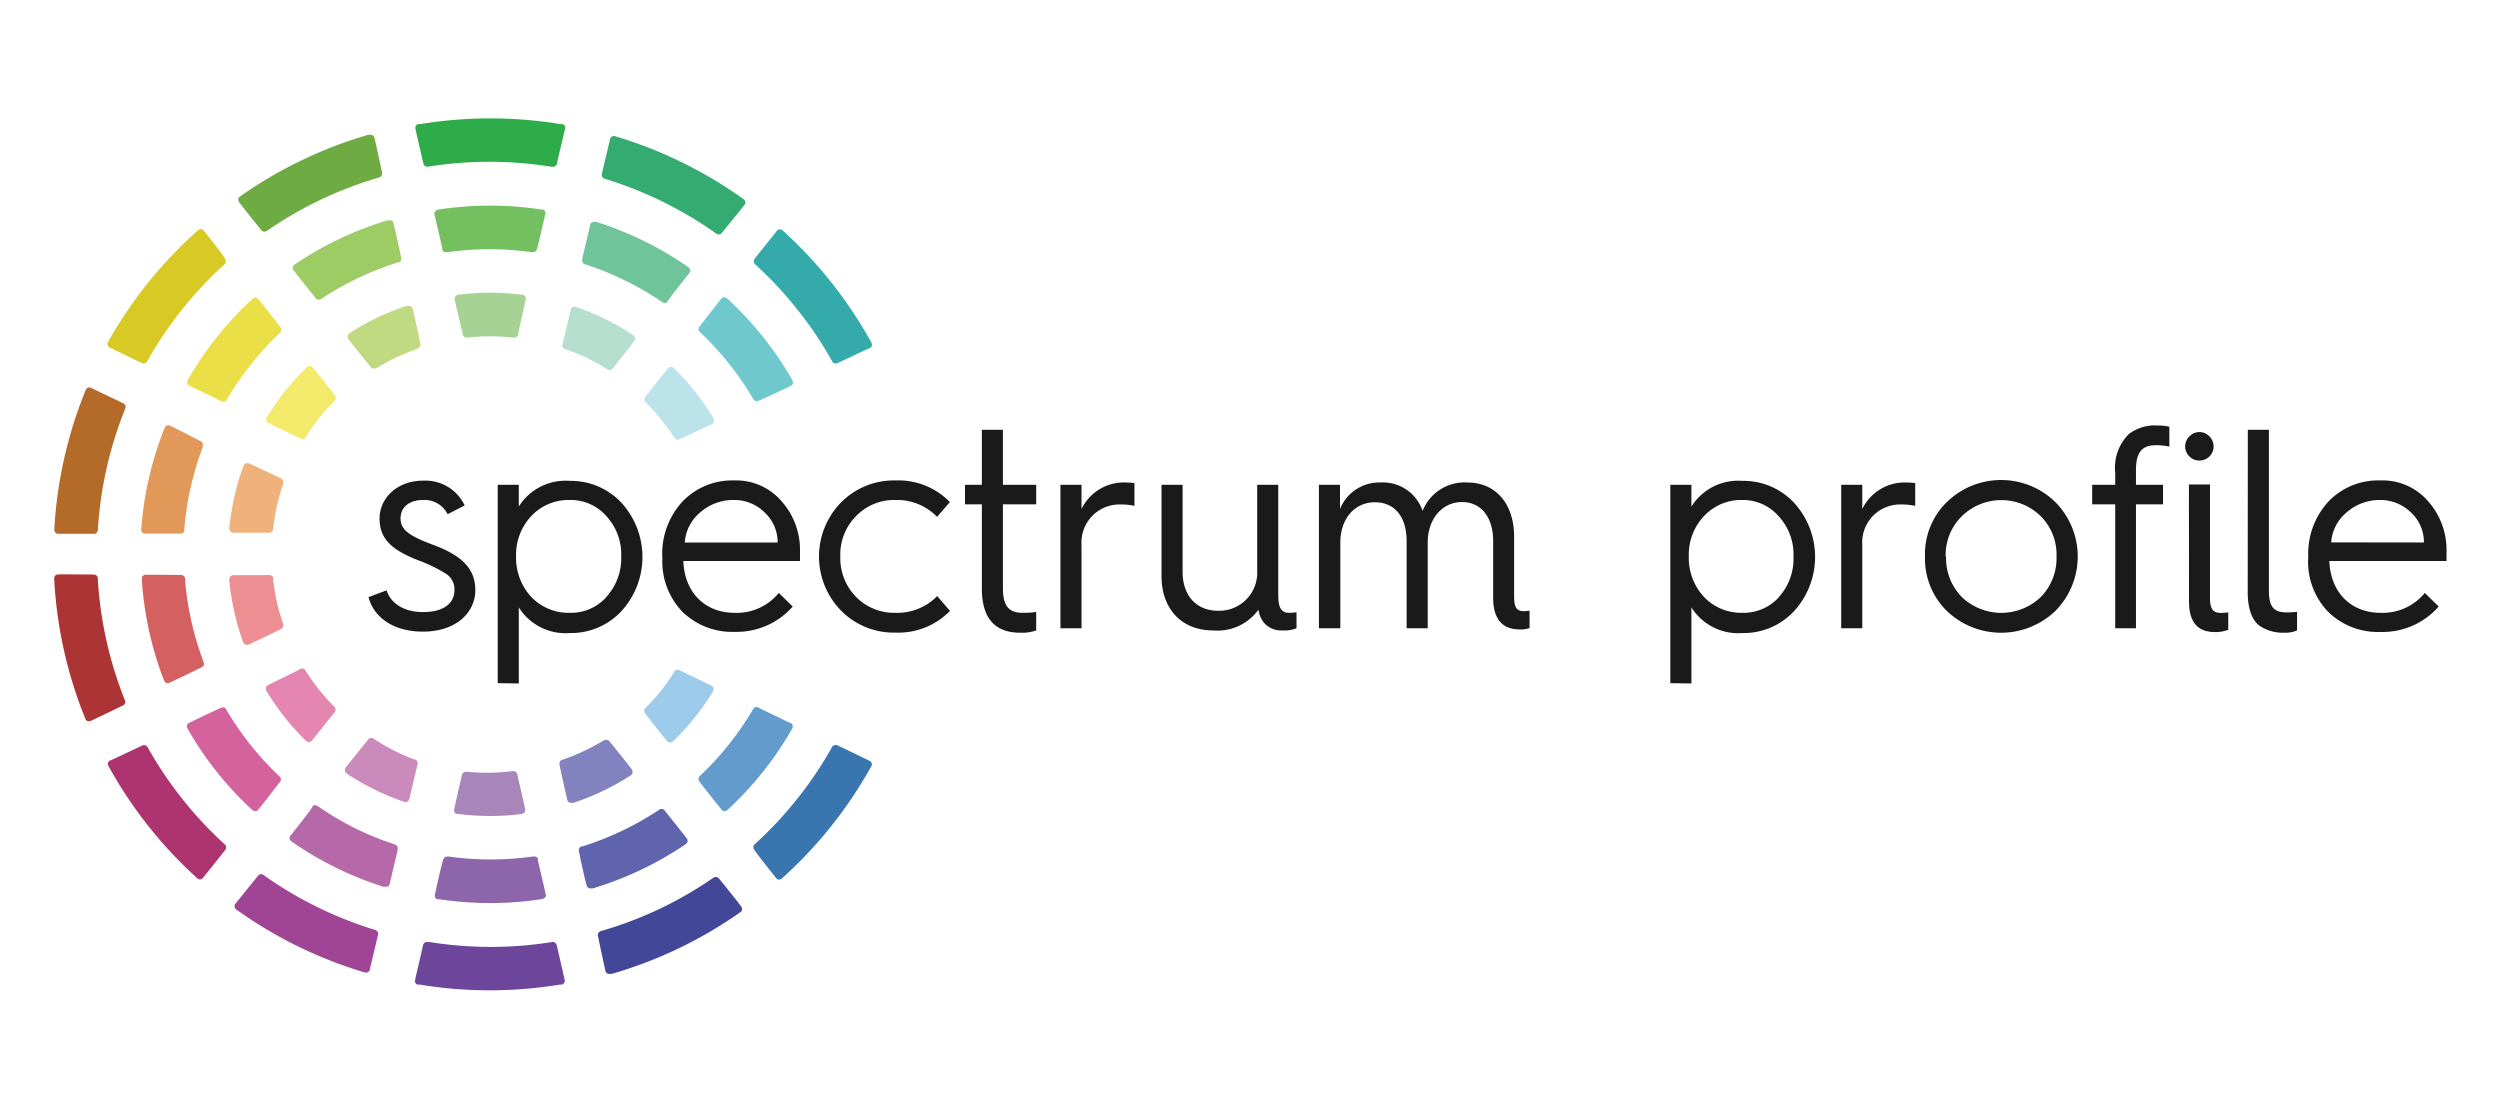 <svg id="Layer_1" data-name="Layer 1" xmlns="http://www.w3.org/2000/svg" xmlns:xlink="http://www.w3.org/1999/xlink" viewBox="0 0 230 102"><defs><style>.cls-1{fill:#1a1a1a;}.cls-2{fill:url(#linear-gradient);}.cls-3{fill:#74c061;}.cls-4{fill:#8d65aa;}.cls-5{fill:#2eac4a;}.cls-6{fill:#a6d394;}.cls-7{fill:#6d459a;}.cls-8{fill:#a886b9;}.cls-9{fill:#6fab43;}.cls-10{fill:#9ccc63;}.cls-11{fill:#c1da82;}.cls-12{fill:#434798;}.cls-13{fill:#5f64ac;}.cls-14{fill:#8282be;}.cls-15{fill:#d8c925;}.cls-16{fill:#eadf47;}.cls-17{fill:#f3e96a;}.cls-18{fill:#3975ae;}.cls-19{fill:#649bcd;}.cls-20{fill:#b46a29;}.cls-21{fill:#e29858;}.cls-22{fill:#efb27d;}.cls-23{fill:#ad3434;}.cls-24{fill:#d46062;}.cls-25{fill:#ec8e92;}.cls-26{fill:#ad3471;}.cls-27{fill:#d4639d;}.cls-28{fill:#e586b0;}.cls-29{fill:#34abaa;}.cls-30{fill:#6fc8cc;}.cls-31{fill:#a04596;}.cls-32{fill:#b569a8;}.cls-33{fill:#ca8bbc;}.cls-34{fill:#34ab71;}.cls-35{fill:#70c49a;}.cls-36{fill:#b7dfcf;}.cls-37{fill:#9dcbeb;}.cls-38{fill:#bde3ea;}</style><linearGradient id="linear-gradient" x1="81.82" y1="64.7" x2="55.2" y2="8.47" gradientTransform="translate(11.49 -7.04) rotate(10.56)" gradientUnits="userSpaceOnUse"><stop offset="0" stop-color="#03a4d9"/><stop offset="0.2" stop-color="#32398e"/><stop offset="0.4" stop-color="#e31886"/><stop offset="0.6" stop-color="#e63132"/><stop offset="0.8" stop-color="#f8e317"/><stop offset="1" stop-color="#009b51"/></linearGradient></defs><title>PS_Index</title><path class="cls-1" d="M87.39,46.19l-1.18,1.36A5.13,5.13,0,0,0,82.39,46a4.86,4.86,0,0,0-3.64,1.49,5,5,0,0,0-1.44,3.7,5.09,5.09,0,0,0,1.44,3.72,4.94,4.94,0,0,0,3.64,1.47,5.13,5.13,0,0,0,3.83-1.54l1.18,1.36a6.63,6.63,0,0,1-5,2,6.82,6.82,0,0,1-5-2,7.12,7.12,0,0,1,0-10,6.84,6.84,0,0,1,5-2A6.63,6.63,0,0,1,87.39,46.19Z"/><path class="cls-1" d="M90.33,46.4H88.78V44.6h1.55V39.54h1.94V44.6h3.06V46.4H92.27v7.7c0,1.68.55,2.28,1.83,2.28a8.15,8.15,0,0,0,1.23-.08V58a3.89,3.89,0,0,1-1.47.21q-3.54,0-3.53-4.09Z"/><path class="cls-1" d="M97.56,57.8V44.6H99.5v2.23a4.32,4.32,0,0,1,4.06-2.44,8,8,0,0,1,.81.05v2.1a5.94,5.94,0,0,0-1.31-.13,3.5,3.5,0,0,0-3.56,3.72V57.8Z"/><path class="cls-1" d="M106.86,44.6h1.94v8c0,2.2,1.26,3.59,3.27,3.59a3.5,3.5,0,0,0,3.59-3.72V44.6h1.94V54.73c0,1.15.26,1.65,1,1.65a6.47,6.47,0,0,0,.68-.05V57.8A3,3,0,0,1,118,58a2.14,2.14,0,0,1-1.62-.6,2.36,2.36,0,0,1-.6-1.31A4.66,4.66,0,0,1,111.6,58c-2.91,0-4.74-2-4.74-5Z"/><path class="cls-1" d="M121.34,57.8V44.6h1.94v2.23A3.89,3.89,0,0,1,127,44.39,3.85,3.85,0,0,1,130.88,47,4.15,4.15,0,0,1,135,44.39c2.65,0,4.3,2,4.3,5v5.45c0,1,.18,1.39.92,1.39a4.49,4.49,0,0,0,.5-.05v1.6a2.44,2.44,0,0,1-.84.13c-1,0-2.51-.29-2.51-2.93V49.78c0-2.2-1.1-3.59-2.88-3.59s-3.14,1.52-3.14,3.72V57.8h-1.94v-8c0-2.23-1.07-3.59-2.93-3.59s-3.17,1.52-3.17,3.72V57.8Z"/><path class="cls-1" d="M153.67,62.85V44.6h1.94v2a5.08,5.08,0,0,1,4.69-2.36,6.36,6.36,0,0,1,4.74,2,7.39,7.39,0,0,1,0,10,6.33,6.33,0,0,1-4.74,2,5.08,5.08,0,0,1-4.69-2.36v7Zm10-7.94A5.24,5.24,0,0,0,165,51.2a5.15,5.15,0,0,0-1.36-3.7A4.34,4.34,0,0,0,160.3,46a4.67,4.67,0,0,0-3.54,1.49,5.17,5.17,0,0,0-1.39,3.7,5.27,5.27,0,0,0,1.39,3.72,4.74,4.74,0,0,0,3.54,1.47A4.4,4.4,0,0,0,163.68,54.92Z"/><path class="cls-1" d="M169.39,57.8V44.6h1.94v2.23a4.32,4.32,0,0,1,4.06-2.44,8,8,0,0,1,.81.05v2.1a6,6,0,0,0-1.31-.13,3.49,3.49,0,0,0-3.56,3.72V57.8Z"/><path class="cls-1" d="M177.1,51.2a6.68,6.68,0,0,1,2-5,7.15,7.15,0,0,1,10,0,7.12,7.12,0,0,1,0,10,7.22,7.22,0,0,1-10,0A6.74,6.74,0,0,1,177.1,51.2Zm1.94,0a5.1,5.1,0,0,0,1.44,3.72,5.26,5.26,0,0,0,7.28,0,5.1,5.1,0,0,0,1.44-3.72,5,5,0,0,0-1.44-3.7,5.19,5.19,0,0,0-7.28,0A5,5,0,0,0,179,51.2Z"/><path class="cls-1" d="M194.6,57.8V46.4h-2.12V44.6h2.12v-1.1a4.36,4.36,0,0,1,1.28-3.59,4,4,0,0,1,2.7-.76,3.92,3.92,0,0,1,1,.11v1.83a5.43,5.43,0,0,0-1.23-.13c-1.28,0-1.84.63-1.84,2.28V44.6H199V46.4h-2.49V57.8Z"/><path class="cls-1" d="M201.43,42a1.29,1.29,0,0,1,0-1.86,1.27,1.27,0,0,1,1.83,0,1.3,1.3,0,0,1,0,1.86A1.31,1.31,0,0,1,201.43,42Zm-.05,2.57h1.94V55c0,1,.26,1.39,1,1.39a6.58,6.58,0,0,0,.68-.05v1.6a3.27,3.27,0,0,1-1.23.21c-1.6,0-2.38-.94-2.38-2.81Z"/><path class="cls-1" d="M206.8,39.54h1.94v14.8c0,1.47.42,2,1.65,2a7.08,7.08,0,0,0,.94-.05V58a2.72,2.72,0,0,1-1.21.21,3.82,3.82,0,0,1-2.15-.58c-.73-.45-1.18-1.55-1.18-3.15Z"/><path class="cls-1" d="M212.36,51.25a7.08,7.08,0,0,1,1.86-5.11A6.32,6.32,0,0,1,219,44.2a5.52,5.52,0,0,1,4.38,1.91,6.73,6.73,0,0,1,1.7,4.66c0,.29,0,.58,0,.84H214.3c.11,2.91,2,4.77,4.72,4.77a5,5,0,0,0,4.06-1.83l1.28,1.25A6.86,6.86,0,0,1,219,58.14a6.55,6.55,0,0,1-4.82-1.86,6.66,6.66,0,0,1-1.83-4.92ZM223,49.91a3.69,3.69,0,0,0-1.18-2.75A4,4,0,0,0,219,46a4.59,4.59,0,0,0-3.12,1.15,3.93,3.93,0,0,0-1.41,2.75Z"/><path class="cls-2" d="M74.79,51.57h0Z"/><path class="cls-1" d="M35.57,54.31c.34,1.13,1.52,2,3.33,2,2.17,0,2.91-1,2.91-2a1.68,1.68,0,0,0-.73-1.49,13.56,13.56,0,0,0-2.57-1.26c-2.41-.94-3.59-1.94-3.59-3.85s1.65-3.49,4-3.49a4,4,0,0,1,3.83,2.28l-1.57.81A2.36,2.36,0,0,0,38.92,46c-1.23,0-2.07.63-2.07,1.7s.89,1.63,2.88,2.38c2.73,1,4,2.2,4,4.22S42,58.11,38.9,58.11c-2.51,0-4.45-1.15-5-3.17Z"/><path class="cls-1" d="M45.79,62.85V44.6h1.94v2a5.08,5.08,0,0,1,4.69-2.36,6.36,6.36,0,0,1,4.74,2,7.4,7.4,0,0,1,0,10,6.34,6.34,0,0,1-4.74,2,5.07,5.07,0,0,1-4.69-2.36v7Zm10-7.94a5.26,5.26,0,0,0,1.36-3.72,5.16,5.16,0,0,0-1.36-3.7A4.34,4.34,0,0,0,52.41,46a4.67,4.67,0,0,0-3.54,1.49,5.18,5.18,0,0,0-1.39,3.7,5.28,5.28,0,0,0,1.39,3.72,4.75,4.75,0,0,0,3.54,1.47A4.4,4.4,0,0,0,55.8,54.92Z"/><path class="cls-1" d="M60.93,51.25a7.08,7.08,0,0,1,1.86-5.11,6.32,6.32,0,0,1,4.74-1.94,5.51,5.51,0,0,1,4.37,1.91,6.72,6.72,0,0,1,1.7,4.66c0,.29,0,.58,0,.84H62.87c.1,2.91,2,4.77,4.72,4.77a5,5,0,0,0,4.06-1.83l1.28,1.25a6.87,6.87,0,0,1-5.34,2.33,6.56,6.56,0,0,1-4.82-1.86,6.66,6.66,0,0,1-1.83-4.92Zm10.61-1.34a3.69,3.69,0,0,0-1.18-2.75A3.93,3.93,0,0,0,67.53,46a4.59,4.59,0,0,0-3.12,1.15A3.94,3.94,0,0,0,63,49.91Z"/><path class="cls-3" d="M50.18,19.61v0a.34.34,0,0,0-.25-.34l-.17,0a31.28,31.28,0,0,0-9.36,0l-.23.06a.33.33,0,0,0-.21.32h0c0,.07.73,3.16.73,3.16a.81.81,0,0,0,0,.17.33.33,0,0,0,.29.22,1.11,1.11,0,0,0,.19,0,27.81,27.81,0,0,1,7.74,0l.13,0a.39.39,0,0,0,.33-.21C49.44,22.9,50.18,19.68,50.18,19.61Z"/><path class="cls-4" d="M40,82.39v0a.34.34,0,0,0,.25.34l.17,0a31.31,31.31,0,0,0,9.36,0l.23-.06a.33.33,0,0,0,.21-.32h0c0-.07-.73-3.16-.73-3.16a.79.79,0,0,0,0-.17.32.32,0,0,0-.29-.22,1.05,1.05,0,0,0-.19,0,27.78,27.78,0,0,1-7.74,0l-.13,0a.39.39,0,0,0-.33.21C40.71,79.1,40,82.32,40,82.39Z"/><path class="cls-5" d="M52,11.75v0a.37.37,0,0,0-.22-.33,1,1,0,0,0-.2,0,39.77,39.77,0,0,0-12.93,0l-.21,0a.4.4,0,0,0-.23.36h0c0,.06.74,3.28.76,3.33a.41.41,0,0,0,.36.23h0a35.78,35.78,0,0,1,11.38,0,.71.71,0,0,0,.2,0,.39.39,0,0,0,.32-.22C51.23,15,52,11.82,52,11.75Z"/><path class="cls-6" d="M48.38,27.47h0a.38.38,0,0,0-.28-.36l-.15,0a23.24,23.24,0,0,0-5.77,0h0a.4.4,0,0,0-.36.39h0c0,.06.77,3.33.77,3.33a.39.39,0,0,0,.34.23H43a19.86,19.86,0,0,1,2.12-.12,20.1,20.1,0,0,1,2.06.12l.16,0a.4.4,0,0,0,.32-.22C47.64,30.77,48.38,27.53,48.38,27.47Z"/><path class="cls-7" d="M38.17,90.25v0a.37.37,0,0,0,.22.33,1,1,0,0,0,.2,0,39.77,39.77,0,0,0,12.93,0l.21,0a.4.4,0,0,0,.23-.36h0c0-.06-.74-3.28-.76-3.33a.41.41,0,0,0-.36-.23h0a35.72,35.72,0,0,1-11.38,0,.72.72,0,0,0-.2,0,.39.39,0,0,0-.32.22C38.92,87,38.17,90.18,38.17,90.25Z"/><path class="cls-8" d="M41.77,74.53h0a.38.38,0,0,0,.28.36l.15,0a23.19,23.19,0,0,0,5.77,0h0a.4.4,0,0,0,.36-.39h0c0-.06-.76-3.33-.76-3.33a.4.4,0,0,0-.35-.23H47.2A18.09,18.09,0,0,1,43,71l-.16,0a.4.4,0,0,0-.32.22C42.51,71.23,41.77,74.47,41.77,74.53Z"/><path class="cls-9" d="M34.43,12.6v0a.37.37,0,0,0-.35-.2.94.94,0,0,0-.2,0A39.71,39.71,0,0,0,22.19,18l-.18.12a.4.4,0,0,0-.05.42h0c0,.06,2.08,2.64,2.12,2.68a.4.4,0,0,0,.43.05h0a35.73,35.73,0,0,1,10.26-4.91.67.67,0,0,0,.19-.06.4.4,0,0,0,.2-.34C35.17,15.89,34.46,12.66,34.43,12.6Z"/><path class="cls-10" d="M36.19,20.47v0a.34.34,0,0,0-.37-.2l-.17,0a31.37,31.37,0,0,0-8.45,4,1.35,1.35,0,0,0-.18.15.33.33,0,0,0-.05.38h0c0,.06,2,2.54,2,2.54a.83.83,0,0,0,.11.14.33.33,0,0,0,.36.08,1,1,0,0,0,.17-.1,27.86,27.86,0,0,1,7-3.32l.12,0a.4.4,0,0,0,.2-.33C36.93,23.75,36.22,20.53,36.19,20.47Z"/><path class="cls-11" d="M37.94,28.34h0a.38.38,0,0,0-.4-.2l-.15,0a23.08,23.08,0,0,0-5.21,2.49h0l0,0a.4.4,0,0,0-.16.51h0c0,.06,2.12,2.68,2.12,2.68a.4.4,0,0,0,.41.06l.06,0a19.63,19.63,0,0,1,1.86-1,19.92,19.92,0,0,1,1.91-.78L38.5,32a.4.4,0,0,0,.19-.34C38.69,31.64,38,28.39,37.94,28.34Z"/><path class="cls-12" d="M55.72,89.4v0a.37.37,0,0,0,.35.2,1,1,0,0,0,.2,0A39.75,39.75,0,0,0,68,84l.18-.12a.4.4,0,0,0,.05-.42h0c0-.06-2.08-2.64-2.12-2.68a.41.41,0,0,0-.43-.06h0a36,36,0,0,1-5,2.9,36.43,36.43,0,0,1-5.26,2,.7.7,0,0,0-.19.06A.4.4,0,0,0,55,86C55,86.11,55.69,89.34,55.72,89.4Z"/><path class="cls-13" d="M54,81.53v0a.34.34,0,0,0,.37.2l.17,0a31.31,31.31,0,0,0,8.45-4,1.42,1.42,0,0,0,.18-.15.33.33,0,0,0,.05-.38h0c0-.06-2-2.54-2-2.54a.87.87,0,0,0-.11-.14.33.33,0,0,0-.36-.08,1,1,0,0,0-.17.1,27.92,27.92,0,0,1-7,3.33l-.12,0a.4.4,0,0,0-.21.33C53.22,78.25,53.93,81.47,54,81.53Z"/><path class="cls-14" d="M52.21,73.66h0a.38.38,0,0,0,.4.2l.15,0a23.88,23.88,0,0,0,2.68-1.08A23.58,23.58,0,0,0,58,71.35h0l0,0a.4.4,0,0,0,.16-.51h0c0-.06-2.12-2.68-2.12-2.68a.4.4,0,0,0-.41-.06l-.06,0a19.49,19.49,0,0,1-1.86,1,20.22,20.22,0,0,1-1.91.78l-.15.05a.4.4,0,0,0-.19.34C51.46,70.36,52.18,73.61,52.21,73.66Z"/><path class="cls-15" d="M18.68,21.14h0a.37.37,0,0,0-.4,0,1,1,0,0,0-.16.13A39.74,39.74,0,0,0,10,31.35l-.11.19a.4.4,0,0,0,.14.4h0s3,1.47,3.08,1.48a.4.4,0,0,0,.41-.14h0a35.71,35.71,0,0,1,7.07-8.91.71.71,0,0,0,.14-.13.4.4,0,0,0,0-.39C20.79,23.78,18.73,21.19,18.68,21.14Z"/><path class="cls-16" d="M23.71,27.45h0a.34.34,0,0,0-.42,0l-.14.11a31.31,31.31,0,0,0-5.83,7.32,1.49,1.49,0,0,0-.09.22.33.33,0,0,0,.12.36h0c.05,0,2.93,1.4,2.93,1.4a.74.74,0,0,0,.16.08.32.32,0,0,0,.36-.09,1.08,1.08,0,0,0,.11-.16,27.89,27.89,0,0,1,4.83-6.05l.09-.09a.4.4,0,0,0,0-.39C25.82,30.07,23.76,27.49,23.71,27.45Z"/><path class="cls-17" d="M28.73,33.75h0a.38.38,0,0,0-.45,0l-.12.1a23.23,23.23,0,0,0-3.6,4.52h0l0,0a.4.4,0,0,0,.08.53h0s3.08,1.48,3.08,1.48a.4.4,0,0,0,.4-.12l0-.06a19.45,19.45,0,0,1,1.23-1.74,19.92,19.92,0,0,1,1.38-1.54.75.75,0,0,0,.11-.11.4.4,0,0,0,0-.39C30.85,36.39,28.78,33.79,28.73,33.75Z"/><path class="cls-18" d="M71.47,80.86h0a.36.36,0,0,0,.4,0,.92.92,0,0,0,.16-.13,39.77,39.77,0,0,0,8.06-10.11l.11-.19a.4.4,0,0,0-.14-.4h0s-3-1.47-3.08-1.48a.4.4,0,0,0-.41.14h0a35.71,35.71,0,0,1-7.07,8.92.76.76,0,0,0-.14.13.4.4,0,0,0,0,.39C69.36,78.22,71.42,80.81,71.47,80.86Z"/><path class="cls-19" d="M66.44,74.55h0a.34.34,0,0,0,.42,0l.14-.1a31.38,31.38,0,0,0,5.83-7.32,1.43,1.43,0,0,0,.09-.22.33.33,0,0,0-.12-.36h0c-.05,0-2.93-1.4-2.93-1.4a.8.8,0,0,0-.16-.08.32.32,0,0,0-.36.09,1.14,1.14,0,0,0-.11.16,27.85,27.85,0,0,1-4.83,6.05l-.09.09a.4.4,0,0,0,0,.39C64.33,71.93,66.39,74.51,66.44,74.55Z"/><path class="cls-20" d="M8.3,35.65h0a.37.37,0,0,0-.37.15.92.92,0,0,0-.09.19A39.77,39.77,0,0,0,5,48.6c0,.07,0,.14,0,.21a.4.4,0,0,0,.3.3h0c.06,0,3.36,0,3.42,0A.4.4,0,0,0,9,48.8H9a35.71,35.71,0,0,1,2.48-11.11.71.71,0,0,0,.07-.19.4.4,0,0,0-.14-.36S8.36,35.67,8.3,35.65Z"/><path class="cls-21" d="M15.57,39.13h0a.34.34,0,0,0-.38.17l-.08.16A31.32,31.32,0,0,0,13,48.58a1.42,1.42,0,0,0,0,.24.33.33,0,0,0,.27.27h0c.06,0,3.24,0,3.24,0a.76.76,0,0,0,.17,0,.33.33,0,0,0,.28-.24,1,1,0,0,0,0-.19,27.87,27.87,0,0,1,1.7-7.55.69.69,0,0,0,0-.12.4.4,0,0,0-.14-.37S15.64,39.14,15.57,39.13Z"/><path class="cls-22" d="M22.85,42.61h0a.38.38,0,0,0-.41.19,1.08,1.08,0,0,0-.07.14,23.23,23.23,0,0,0-1.27,5.63h0s0,0,0,0a.4.4,0,0,0,.3.44h0c.06,0,3.42,0,3.42,0a.4.4,0,0,0,.31-.29s0-.06,0-.08a20.18,20.18,0,0,1,.35-2.1,19.74,19.74,0,0,1,.57-2,.83.83,0,0,0,0-.15.39.39,0,0,0-.15-.36S22.91,42.62,22.85,42.61Z"/><path class="cls-23" d="M5.27,52.85h0a.37.37,0,0,0-.28.29,1.12,1.12,0,0,0,0,.21A39.73,39.73,0,0,0,7.8,66l.08.2a.4.4,0,0,0,.4.15h0c.06,0,3-1.44,3.08-1.47a.4.4,0,0,0,.15-.41h0A35.74,35.74,0,0,1,9,53.33a.74.74,0,0,0,0-.2.4.4,0,0,0-.29-.27C8.64,52.85,5.33,52.83,5.27,52.85Z"/><path class="cls-24" d="M13.33,52.88h0a.34.34,0,0,0-.28.32s0,.17,0,.17a31.41,31.41,0,0,0,2,9.13,1.48,1.48,0,0,0,.11.21.33.33,0,0,0,.36.13h0c.06,0,2.93-1.4,2.93-1.4a1,1,0,0,0,.16-.08.33.33,0,0,0,.15-.33,1,1,0,0,0-.05-.18,27.85,27.85,0,0,1-1.69-7.55,1.13,1.13,0,0,0,0-.13.4.4,0,0,0-.28-.27C16.7,52.89,13.4,52.87,13.33,52.88Z"/><path class="cls-25" d="M21.39,52.92h0a.38.38,0,0,0-.29.35,1.1,1.1,0,0,0,0,.15,23.17,23.17,0,0,0,1.26,5.63h0l0,0a.4.4,0,0,0,.46.27h0c.06,0,3.08-1.47,3.08-1.47a.4.4,0,0,0,.15-.39l0-.07a18.08,18.08,0,0,1-.92-4.08.7.7,0,0,0,0-.15.4.4,0,0,0-.29-.26C24.77,52.92,21.45,52.91,21.39,52.92Z"/><path class="cls-26" d="M10.06,70h0a.37.37,0,0,0-.12.38.89.89,0,0,0,.09.19,39.76,39.76,0,0,0,8,10.12l.16.15a.4.4,0,0,0,.42,0h0s2.11-2.62,2.13-2.67a.4.4,0,0,0,0-.43h0a35.77,35.77,0,0,1-7.1-8.89.81.81,0,0,0-.1-.17.4.4,0,0,0-.37-.12C13.1,68.57,10.11,70,10.06,70Z"/><path class="cls-27" d="M17.33,66.54v0a.34.34,0,0,0-.11.4l.07.16a31.31,31.31,0,0,0,5.82,7.33,1.39,1.39,0,0,0,.19.14.33.33,0,0,0,.38,0h0c.05,0,2-2.54,2-2.54a.72.72,0,0,0,.11-.14.33.33,0,0,0,0-.37,1,1,0,0,0-.13-.14,27.88,27.88,0,0,1-4.82-6.06l-.06-.11a.39.39,0,0,0-.37-.12C20.36,65.08,17.38,66.5,17.33,66.54Z"/><path class="cls-28" d="M24.6,63.06h0a.38.38,0,0,0-.11.44.78.78,0,0,0,.07.14,23.08,23.08,0,0,0,3.59,4.52h0l0,0a.4.4,0,0,0,.53,0h0s2.13-2.67,2.13-2.67a.4.4,0,0,0,0-.42l-.05-.05a20.37,20.37,0,0,1-1.42-1.58,20,20,0,0,1-1.19-1.69.86.86,0,0,0-.09-.13.4.4,0,0,0-.38-.11C27.65,61.59,24.65,63,24.6,63.06Z"/><path class="cls-29" d="M80.09,32h0a.37.37,0,0,0,.12-.38,1,1,0,0,0-.09-.19,39.77,39.77,0,0,0-8-10.12l-.16-.15a.4.4,0,0,0-.42,0h0s-2.11,2.62-2.13,2.67a.4.4,0,0,0,0,.43h0a35.77,35.77,0,0,1,7.1,8.89.66.66,0,0,0,.1.17.39.39,0,0,0,.37.12C77,33.44,80,32,80.09,32Z"/><path class="cls-30" d="M72.82,35.46v0a.34.34,0,0,0,.11-.4l-.07-.16A31.45,31.45,0,0,0,67,27.55l-.19-.14a.33.33,0,0,0-.38,0h0c-.05,0-2,2.54-2,2.54a.87.87,0,0,0-.11.14.32.32,0,0,0,0,.37.94.94,0,0,0,.13.14,27.87,27.87,0,0,1,4.82,6.06l.07.11a.4.4,0,0,0,.37.13C69.79,36.92,72.77,35.5,72.82,35.46Z"/><path class="cls-31" d="M21.61,83.21v0a.37.37,0,0,0,.06.4.93.93,0,0,0,.16.13,39.77,39.77,0,0,0,11.61,5.69l.21.06a.4.4,0,0,0,.36-.22h0c0-.06.78-3.27.78-3.33a.4.4,0,0,0-.22-.37h0a35.8,35.8,0,0,1-10.23-5,.65.65,0,0,0-.16-.11.39.39,0,0,0-.39.05S21.64,83.15,21.61,83.21Z"/><path class="cls-32" d="M26.68,76.94v0a.34.34,0,0,0,.07.41l.13.11a31.28,31.28,0,0,0,8.4,4.12l.23,0a.33.33,0,0,0,.33-.19h0c0-.06.74-3.16.74-3.16a.83.83,0,0,0,0-.17.33.33,0,0,0-.16-.33,1,1,0,0,0-.18-.07,28,28,0,0,1-3.58-1.46,28.35,28.35,0,0,1-3.37-2l-.11-.07a.4.4,0,0,0-.39,0C28.79,74.32,26.71,76.88,26.68,76.94Z"/><path class="cls-33" d="M31.76,70.68h0a.38.38,0,0,0,.09.44l.12.1a23.29,23.29,0,0,0,5.19,2.54h0a.4.4,0,0,0,.49-.19h0c0-.06.78-3.33.78-3.33a.4.4,0,0,0-.21-.36l-.07,0A18.16,18.16,0,0,1,34.44,68l-.13-.08a.4.4,0,0,0-.39.06S31.78,70.62,31.76,70.68Z"/><path class="cls-34" d="M68.54,18.79v0a.37.37,0,0,0-.06-.4,1,1,0,0,0-.16-.13,39.77,39.77,0,0,0-11.61-5.69l-.21-.06a.4.4,0,0,0-.36.22h0c0,.05-.78,3.27-.78,3.33a.4.4,0,0,0,.22.37h0a35.79,35.79,0,0,1,10.23,5,.7.7,0,0,0,.16.11.4.4,0,0,0,.39-.05S68.51,18.85,68.54,18.79Z"/><path class="cls-35" d="M63.47,25.06v0a.34.34,0,0,0-.07-.41l-.13-.11a31.27,31.27,0,0,0-8.4-4.12l-.23,0a.33.33,0,0,0-.33.19h0c0,.06-.74,3.16-.74,3.16a.82.82,0,0,0,0,.17.32.32,0,0,0,.16.33,1,1,0,0,0,.18.07,27.83,27.83,0,0,1,6.95,3.41l.11.07a.4.4,0,0,0,.39,0C61.36,27.68,63.44,25.12,63.47,25.06Z"/><path class="cls-36" d="M58.39,31.32h0a.38.38,0,0,0-.09-.44l-.12-.1A23.12,23.12,0,0,0,53,28.24h0a.4.4,0,0,0-.49.19h0c0,.06-.78,3.33-.78,3.33a.4.4,0,0,0,.21.36l.07,0a20.06,20.06,0,0,1,2,.82,19.82,19.82,0,0,1,1.8,1l.13.08a.4.4,0,0,0,.39-.06S58.37,31.38,58.39,31.32Z"/><path class="cls-37" d="M61.42,68.24h0a.38.38,0,0,0,.45,0l.12-.1A23.81,23.81,0,0,0,63.93,66a23.54,23.54,0,0,0,1.66-2.38h0l0,0a.4.4,0,0,0-.08-.52h0s-3.08-1.48-3.08-1.48a.4.4,0,0,0-.4.13l0,.06a19.8,19.8,0,0,1-1.22,1.74,19.53,19.53,0,0,1-1.38,1.54.85.85,0,0,0-.11.11.4.4,0,0,0,0,.39C59.3,65.6,61.37,68.21,61.42,68.24Z"/><path class="cls-38" d="M65.56,39h0a.38.38,0,0,0,.11-.44,1,1,0,0,0-.07-.14A23.17,23.17,0,0,0,62,33.86h0l0,0a.4.4,0,0,0-.53,0h0s-2.13,2.67-2.13,2.67a.4.4,0,0,0,0,.42l.05.05a20.22,20.22,0,0,1,1.42,1.58A19.9,19.9,0,0,1,62,40.2a.82.82,0,0,0,.09.13.4.4,0,0,0,.38.11C62.51,40.43,65.51,39,65.56,39Z"/></svg>